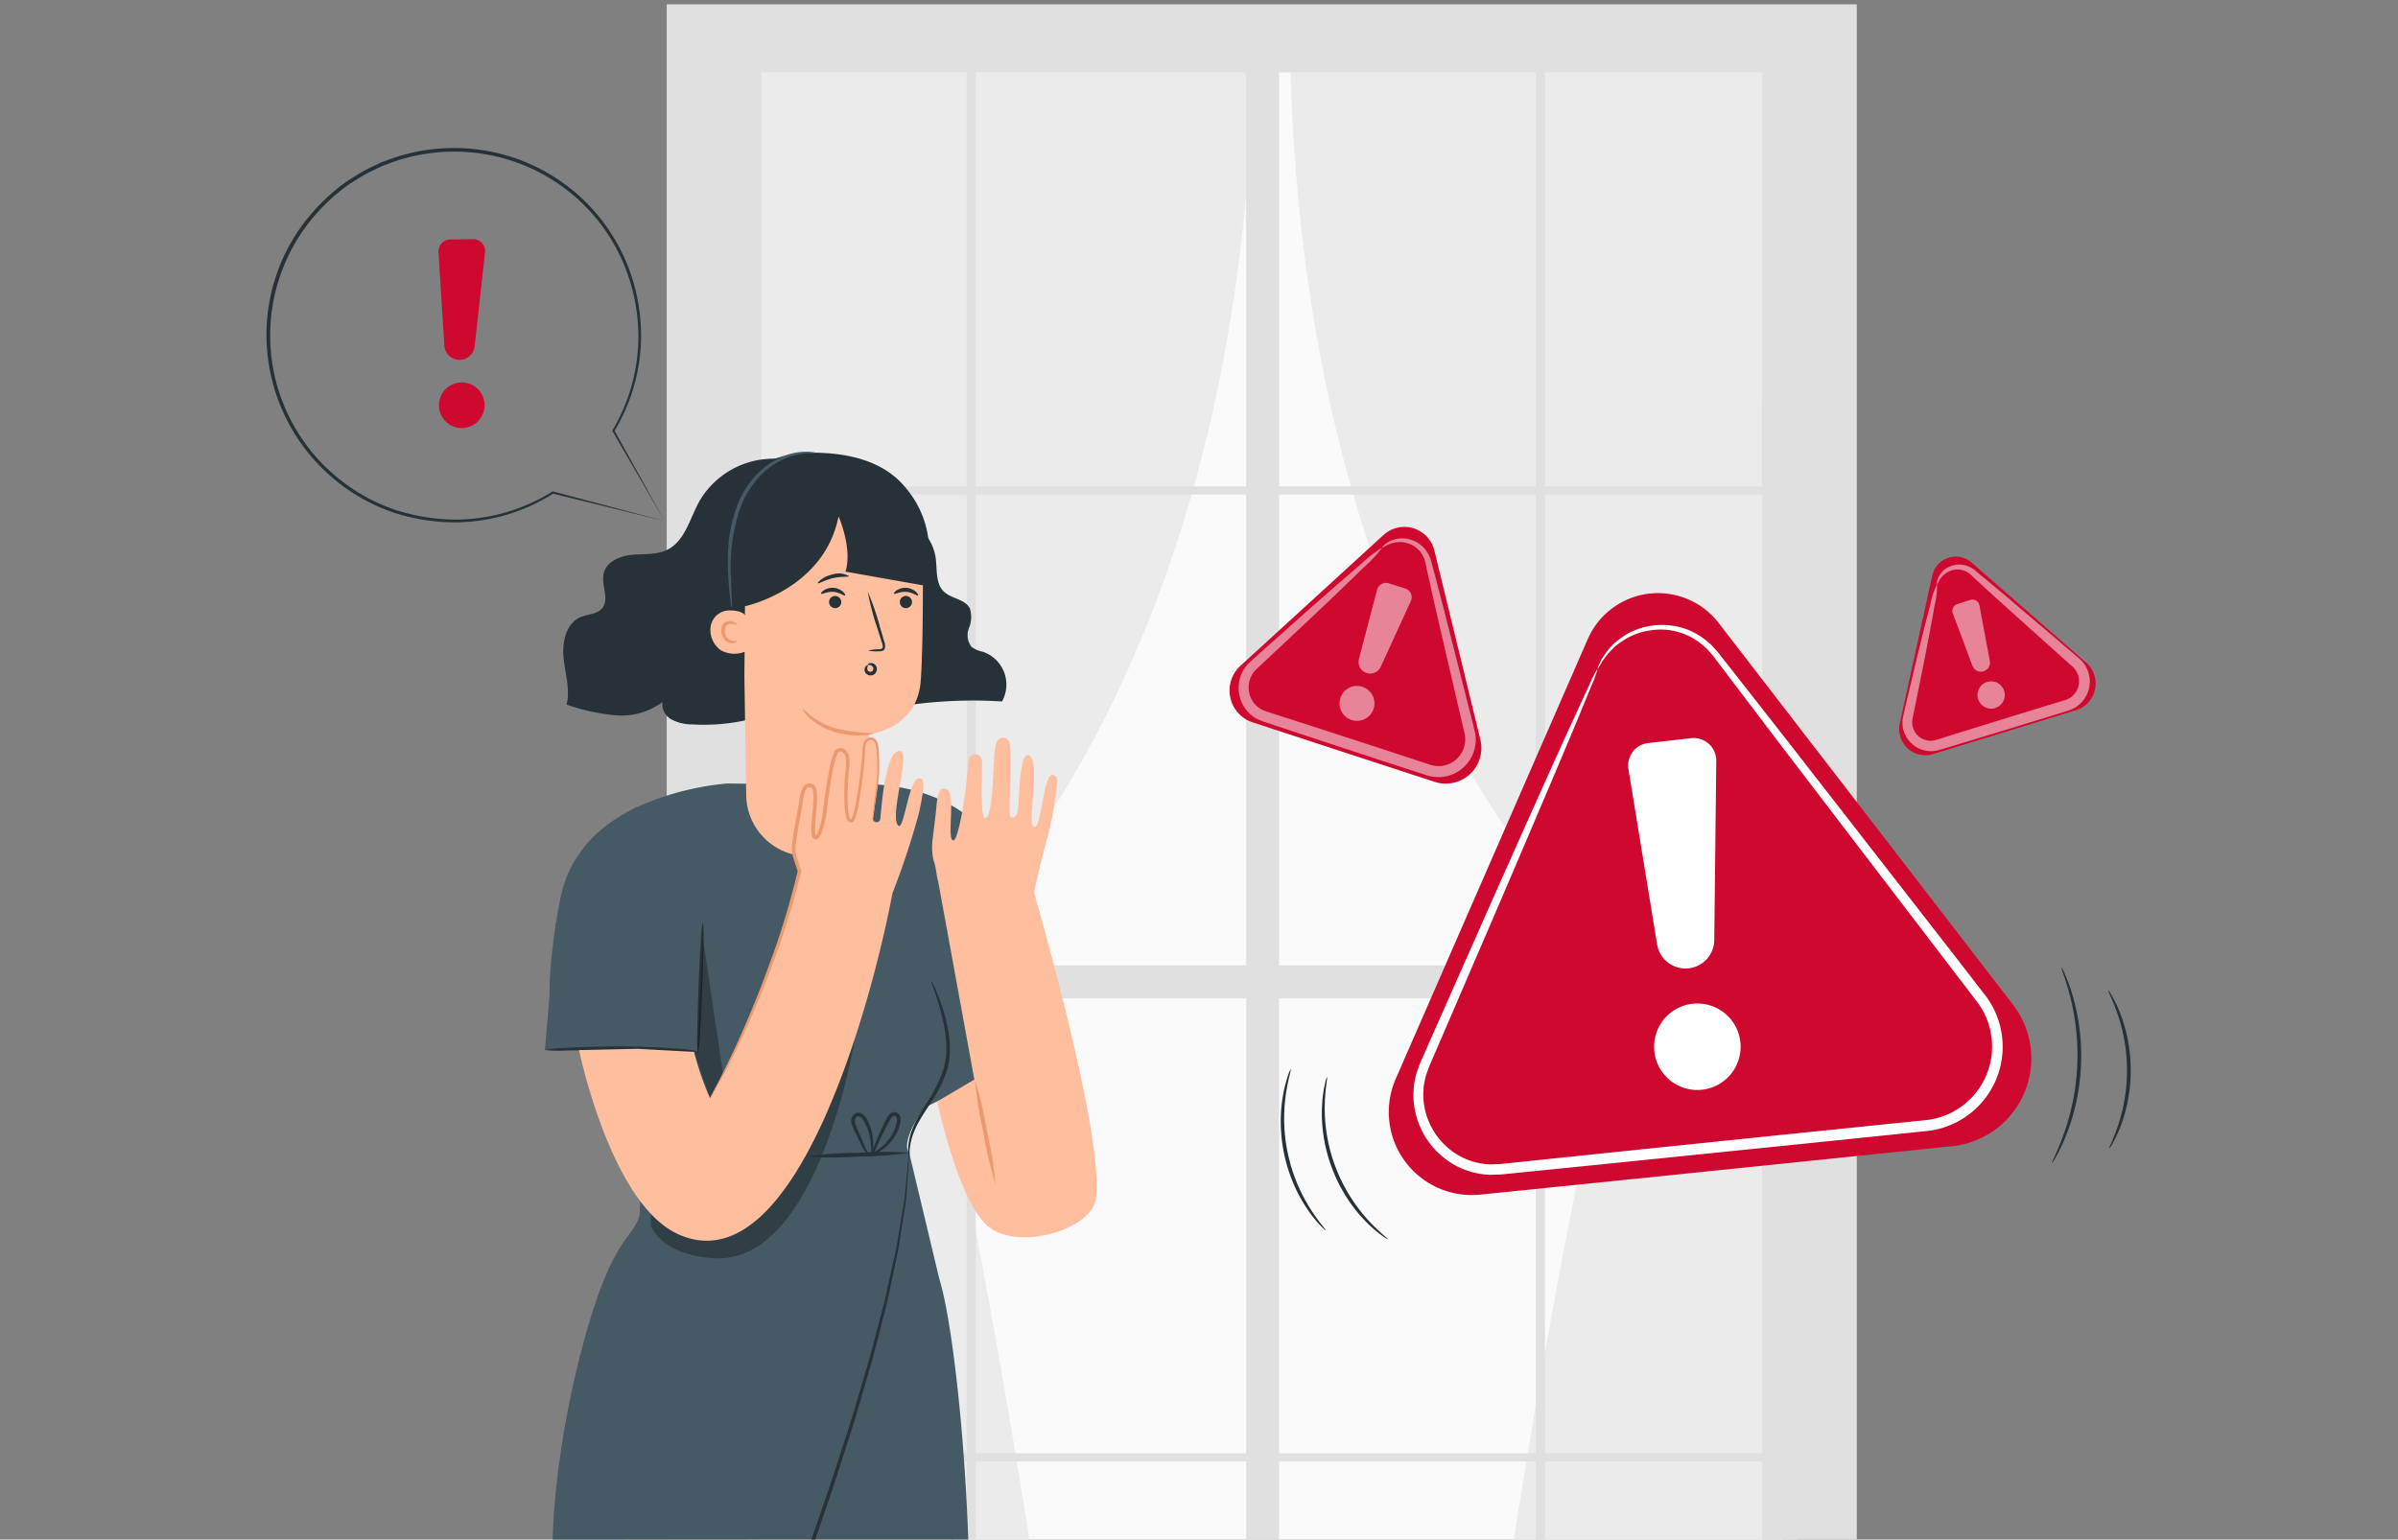 <svg xmlns="http://www.w3.org/2000/svg" xmlns:xlink="http://www.w3.org/1999/xlink" width="327" height="210" viewBox="0 0 327 210">
  <rect x="0" y="0" width="327" height="210" fill="#808080" stroke="none"/>
  <defs>
    <clipPath id="clip-path">
      <rect id="Rectangle_254" data-name="Rectangle 254" width="327" height="210" transform="translate(26.146 149.615)" fill="none" stroke="#707070" stroke-width="1"/>
    </clipPath>
    <clipPath id="clip-path-2">
      <path id="Path_1355" data-name="Path 1355" d="M344.693,102.6" transform="translate(-344.693 -102.599)" fill="#e0e0e0"/>
    </clipPath>
  </defs>
  <g id="Mask_Group_7" data-name="Mask Group 7" transform="translate(-26.146 -149.615)" clip-path="url(#clip-path)">
    <g id="Group_1637" data-name="Group 1637" transform="translate(117.061 150.205)">
      <g id="Group_1634" data-name="Group 1634" transform="translate(10.829 5.406)">
        <g id="Group_1552" data-name="Group 1552" transform="translate(2.08 3.262)">
          <g id="Group_1551" data-name="Group 1551">
            <g id="Group_1550" data-name="Group 1550">
              <rect id="Rectangle_255" data-name="Rectangle 255" width="139.253" height="243.635" fill="#fafafa"/>
            </g>
          </g>
        </g>
        <g id="Group_1554" data-name="Group 1554" transform="translate(0 0.485)">
          <g id="Group_1553" data-name="Group 1553">
            <path id="Path_1315" data-name="Path 1315" d="M388.49,349.131s-15.252-109.612-23.248-121.656c0,0,45.622-34.256,47.02-127.092h-69.23V349.131Z" transform="translate(-343.032 -100.382)" fill="#ebebeb"/>
          </g>
        </g>
        <g id="Group_1556" data-name="Group 1556" transform="translate(74.164)">
          <g id="Group_1555" data-name="Group 1555">
            <path id="Path_1316" data-name="Path 1316" d="M426,348.744s15.252-109.611,23.248-121.658c0,0-45.622-34.254-47.019-127.091h69.229V348.744Z" transform="translate(-402.232 -99.995)" fill="#ebebeb"/>
          </g>
        </g>
        <g id="Group_1633" data-name="Group 1633" transform="translate(2.081 3.262)">
          <g id="Group_1632" data-name="Group 1632">
            <path id="Path_1317" data-name="Path 1317" d="M344.693,102.6" transform="translate(-344.693 -102.599)" fill="#e0e0e0"/>
            <g id="Group_1631" data-name="Group 1631" clip-path="url(#clip-path-2)">
              <g id="Group_1558" data-name="Group 1558">
                <g id="Group_1557" data-name="Group 1557">
                  <path id="Path_1318" data-name="Path 1318" d="M344.693,102.6Z" transform="translate(-344.693 -102.599)" fill="#e0e0e0"/>
                </g>
              </g>
              <g id="Group_1560" data-name="Group 1560">
                <g id="Group_1559" data-name="Group 1559">
                  <path id="Path_1319" data-name="Path 1319" d="M344.693,102.6Z" transform="translate(-344.693 -102.599)" fill="#e0e0e0"/>
                </g>
              </g>
              <g id="Group_1562" data-name="Group 1562">
                <g id="Group_1561" data-name="Group 1561">
                  <path id="Path_1320" data-name="Path 1320" d="M344.693,102.6Z" transform="translate(-344.693 -102.599)" fill="#e0e0e0"/>
                </g>
              </g>
              <g id="Group_1564" data-name="Group 1564">
                <g id="Group_1563" data-name="Group 1563">
                  <path id="Path_1321" data-name="Path 1321" d="M344.693,102.6Z" transform="translate(-344.693 -102.599)" fill="#e0e0e0"/>
                </g>
              </g>
              <g id="Group_1566" data-name="Group 1566">
                <g id="Group_1565" data-name="Group 1565">
                  <path id="Path_1322" data-name="Path 1322" d="M344.693,102.6Z" transform="translate(-344.693 -102.599)" fill="#e0e0e0"/>
                </g>
              </g>
              <g id="Group_1568" data-name="Group 1568">
                <g id="Group_1567" data-name="Group 1567">
                  <path id="Path_1323" data-name="Path 1323" d="M344.693,102.6Z" transform="translate(-344.693 -102.599)" fill="#e0e0e0"/>
                </g>
              </g>
              <g id="Group_1570" data-name="Group 1570">
                <g id="Group_1569" data-name="Group 1569">
                  <path id="Path_1324" data-name="Path 1324" d="M344.693,102.6Z" transform="translate(-344.693 -102.599)" fill="#e0e0e0"/>
                </g>
              </g>
              <g id="Group_1572" data-name="Group 1572">
                <g id="Group_1571" data-name="Group 1571">
                  <path id="Path_1325" data-name="Path 1325" d="M344.693,102.6Z" transform="translate(-344.693 -102.599)" fill="#e0e0e0"/>
                </g>
              </g>
              <g id="Group_1574" data-name="Group 1574">
                <g id="Group_1573" data-name="Group 1573">
                  <path id="Path_1326" data-name="Path 1326" d="M344.693,102.6Z" transform="translate(-344.693 -102.599)" fill="#e0e0e0"/>
                </g>
              </g>
              <g id="Group_1576" data-name="Group 1576">
                <g id="Group_1575" data-name="Group 1575">
                  <path id="Path_1327" data-name="Path 1327" d="M344.693,102.6Z" transform="translate(-344.693 -102.599)" fill="#e0e0e0"/>
                </g>
              </g>
              <g id="Group_1578" data-name="Group 1578">
                <g id="Group_1577" data-name="Group 1577">
                  <path id="Path_1328" data-name="Path 1328" d="M344.693,102.6Z" transform="translate(-344.693 -102.599)" fill="#e0e0e0"/>
                </g>
              </g>
              <g id="Group_1580" data-name="Group 1580">
                <g id="Group_1579" data-name="Group 1579">
                  <path id="Path_1329" data-name="Path 1329" d="M344.693,102.6Z" transform="translate(-344.693 -102.599)" fill="#e0e0e0"/>
                </g>
              </g>
              <g id="Group_1582" data-name="Group 1582">
                <g id="Group_1581" data-name="Group 1581">
                  <path id="Path_1330" data-name="Path 1330" d="M344.693,102.6Z" transform="translate(-344.693 -102.599)" fill="#e0e0e0"/>
                </g>
              </g>
              <g id="Group_1584" data-name="Group 1584">
                <g id="Group_1583" data-name="Group 1583">
                  <path id="Path_1331" data-name="Path 1331" d="M344.693,102.6Z" transform="translate(-344.693 -102.599)" fill="#e0e0e0"/>
                </g>
              </g>
              <g id="Group_1586" data-name="Group 1586">
                <g id="Group_1585" data-name="Group 1585">
                  <path id="Path_1332" data-name="Path 1332" d="M344.693,102.6Z" transform="translate(-344.693 -102.599)" fill="#e0e0e0"/>
                </g>
              </g>
              <g id="Group_1588" data-name="Group 1588">
                <g id="Group_1587" data-name="Group 1587">
                  <path id="Path_1333" data-name="Path 1333" d="M344.693,102.6Z" transform="translate(-344.693 -102.599)" fill="#e0e0e0"/>
                </g>
              </g>
              <g id="Group_1590" data-name="Group 1590">
                <g id="Group_1589" data-name="Group 1589">
                  <path id="Path_1334" data-name="Path 1334" d="M344.693,102.6Z" transform="translate(-344.693 -102.599)" fill="#e0e0e0"/>
                </g>
              </g>
              <g id="Group_1592" data-name="Group 1592">
                <g id="Group_1591" data-name="Group 1591">
                  <path id="Path_1335" data-name="Path 1335" d="M344.693,102.6Z" transform="translate(-344.693 -102.599)" fill="#e0e0e0"/>
                </g>
              </g>
              <g id="Group_1594" data-name="Group 1594">
                <g id="Group_1593" data-name="Group 1593">
                  <path id="Path_1336" data-name="Path 1336" d="M344.693,102.6Z" transform="translate(-344.693 -102.599)" fill="#e0e0e0"/>
                </g>
              </g>
              <g id="Group_1596" data-name="Group 1596">
                <g id="Group_1595" data-name="Group 1595">
                  <path id="Path_1337" data-name="Path 1337" d="M344.693,102.6Z" transform="translate(-344.693 -102.599)" fill="#e0e0e0"/>
                </g>
              </g>
              <g id="Group_1598" data-name="Group 1598">
                <g id="Group_1597" data-name="Group 1597">
                  <path id="Path_1338" data-name="Path 1338" d="M344.693,102.6Z" transform="translate(-344.693 -102.599)" fill="#e0e0e0"/>
                </g>
              </g>
              <g id="Group_1600" data-name="Group 1600">
                <g id="Group_1599" data-name="Group 1599">
                  <path id="Path_1339" data-name="Path 1339" d="M344.693,102.6Z" transform="translate(-344.693 -102.599)" fill="#e0e0e0"/>
                </g>
              </g>
              <g id="Group_1602" data-name="Group 1602">
                <g id="Group_1601" data-name="Group 1601">
                  <path id="Path_1340" data-name="Path 1340" d="M344.693,102.6Z" transform="translate(-344.693 -102.599)" fill="#e0e0e0"/>
                </g>
              </g>
              <g id="Group_1604" data-name="Group 1604">
                <g id="Group_1603" data-name="Group 1603">
                  <path id="Path_1341" data-name="Path 1341" d="M344.693,102.6Z" transform="translate(-344.693 -102.599)" fill="#e0e0e0"/>
                </g>
              </g>
              <g id="Group_1606" data-name="Group 1606">
                <g id="Group_1605" data-name="Group 1605">
                  <path id="Path_1342" data-name="Path 1342" d="M344.693,102.6Z" transform="translate(-344.693 -102.599)" fill="#e0e0e0"/>
                </g>
              </g>
              <g id="Group_1608" data-name="Group 1608">
                <g id="Group_1607" data-name="Group 1607">
                  <path id="Path_1343" data-name="Path 1343" d="M344.693,102.6Z" transform="translate(-344.693 -102.599)" fill="#e0e0e0"/>
                </g>
              </g>
              <g id="Group_1610" data-name="Group 1610">
                <g id="Group_1609" data-name="Group 1609">
                  <path id="Path_1344" data-name="Path 1344" d="M344.693,102.6Z" transform="translate(-344.693 -102.599)" fill="#e0e0e0"/>
                </g>
              </g>
              <g id="Group_1612" data-name="Group 1612">
                <g id="Group_1611" data-name="Group 1611">
                  <path id="Path_1345" data-name="Path 1345" d="M344.693,102.6Z" transform="translate(-344.693 -102.599)" fill="#e0e0e0"/>
                </g>
              </g>
              <g id="Group_1614" data-name="Group 1614">
                <g id="Group_1613" data-name="Group 1613">
                  <path id="Path_1346" data-name="Path 1346" d="M344.693,102.6Z" transform="translate(-344.693 -102.599)" fill="#e0e0e0"/>
                </g>
              </g>
              <g id="Group_1616" data-name="Group 1616">
                <g id="Group_1615" data-name="Group 1615">
                  <path id="Path_1347" data-name="Path 1347" d="M344.693,102.6Z" transform="translate(-344.693 -102.599)" fill="#e0e0e0"/>
                </g>
              </g>
              <g id="Group_1618" data-name="Group 1618">
                <g id="Group_1617" data-name="Group 1617">
                  <path id="Path_1348" data-name="Path 1348" d="M344.693,102.6Z" transform="translate(-344.693 -102.599)" fill="#e0e0e0"/>
                </g>
              </g>
              <g id="Group_1620" data-name="Group 1620">
                <g id="Group_1619" data-name="Group 1619">
                  <path id="Path_1349" data-name="Path 1349" d="M344.693,102.6Z" transform="translate(-344.693 -102.599)" fill="#e0e0e0"/>
                </g>
              </g>
              <g id="Group_1622" data-name="Group 1622">
                <g id="Group_1621" data-name="Group 1621">
                  <path id="Path_1350" data-name="Path 1350" d="M344.693,102.6Z" transform="translate(-344.693 -102.599)" fill="#e0e0e0"/>
                </g>
              </g>
              <g id="Group_1624" data-name="Group 1624">
                <g id="Group_1623" data-name="Group 1623">
                  <path id="Path_1351" data-name="Path 1351" d="M344.693,102.6Z" transform="translate(-344.693 -102.599)" fill="#e0e0e0"/>
                </g>
              </g>
              <g id="Group_1626" data-name="Group 1626">
                <g id="Group_1625" data-name="Group 1625">
                  <path id="Path_1352" data-name="Path 1352" d="M344.693,102.6Z" transform="translate(-344.693 -102.599)" fill="#e0e0e0"/>
                </g>
              </g>
              <g id="Group_1628" data-name="Group 1628">
                <g id="Group_1627" data-name="Group 1627">
                  <path id="Path_1353" data-name="Path 1353" d="M344.693,102.6Z" transform="translate(-344.693 -102.599)" fill="#e0e0e0"/>
                </g>
              </g>
              <g id="Group_1630" data-name="Group 1630">
                <g id="Group_1629" data-name="Group 1629">
                  <path id="Path_1354" data-name="Path 1354" d="M344.693,102.6Z" transform="translate(-344.693 -102.599)" fill="#e0e0e0"/>
                </g>
              </g>
            </g>
          </g>
        </g>
      </g>
      <g id="Group_1636" data-name="Group 1636">
        <g id="Group_1635" data-name="Group 1635">
          <path id="Path_1356" data-name="Path 1356" d="M490.216,95.68H334.388V356.651H496.671V95.68ZM375.287,231.266v62.06H347.3v-62.06ZM347.3,226.779v-64.23h27.989v64.23Zm70.592,0v-64.23H452.9v64.23Zm35.011,4.487v62.06H417.89v-62.06Zm-76.369-4.487v-64.23H413.4v64.23Zm36.872,4.487v62.06H376.532v-62.06Zm-36.872-69.828V104.96H413.4v56.477Zm36.872,133v54.181H376.532V294.436Zm4.486,0H452.9v54.181H417.89Zm0-133V104.96H452.9v56.477Zm36.256,69.828h29.615v62.06H454.146Zm0-4.487v-64.23h29.615v64.23Zm29.615-65.341H454.146V104.96h29.615ZM375.287,104.96v56.477H347.3V104.96ZM347.3,294.436h27.989v54.181H347.3Zm106.849,54.181V294.436h29.615v54.181Z" transform="translate(-334.388 -95.68)" fill="#e0e0e0"/>
        </g>
      </g>
    </g>
    <g id="Floor" transform="translate(54.422 511.254)">
      <g id="Group_1389" data-name="Group 1389">
        <path id="Path_1219" data-name="Path 1219" d="M397.071,463.275c0,.14-77.189.253-172.386.253-95.229,0-172.4-.113-172.4-.253s77.173-.253,172.4-.253C319.882,463.022,397.071,463.135,397.071,463.275Z" transform="translate(-52.284 -463.022)" fill="#263238"/>
      </g>
    </g>
    <g id="Character" transform="translate(92.181 211.235)">
      <g id="Group_1507" data-name="Group 1507" transform="translate(0 0)">
        <g id="Group_1394" data-name="Group 1394" transform="translate(2.629 134.023)">
          <g id="Group_1392" data-name="Group 1392">
            <g id="Group_1390" data-name="Group 1390">
              <path id="Path_1220" data-name="Path 1220" d="M106.62,446.064s24.56-78.006,25.081-80.539c.471-2.289-8.913-58.425-10.1-72.953l33.185,1.238,0,.242,14.106.783L156.266,454.37H140.995l1.514-52.93c-9.416,25.282-22.911,51.045-22.911,51.045Z" transform="translate(-106.62 -292.572)" fill="#ffbe9d"/>
            </g>
            <g id="Group_1391" data-name="Group 1391" transform="translate(35.265 94.149)">
              <path id="Path_1221" data-name="Path 1221" d="M142.832,422.937c-.014-.484.185-17.734.185-17.734.191,1.032,5.855-14.977,5.718-15.95C148.664,388.748,142.832,422.937,142.832,422.937Z" transform="translate(-142.831 -389.247)" fill="#eb996e"/>
            </g>
          </g>
          <g id="Group_1393" data-name="Group 1393" transform="translate(35.445 86.575)">
            <path id="Path_1222" data-name="Path 1222" d="M149.386,381.47a3.665,3.665,0,0,1,.1.967,25.5,25.5,0,0,1-.02,2.645c-.021.559-.08,1.169-.152,1.824s-.173,1.353-.324,2.077a35.725,35.725,0,0,1-1.248,4.648c-1.109,3.226-2.332,6.049-3.2,8.1l-1.063,2.411a3.6,3.6,0,0,1-.453.859,3.617,3.617,0,0,1,.27-.932c.2-.589.516-1.434.914-2.474.784-2.082,1.955-4.927,3.053-8.125a40.451,40.451,0,0,0,1.271-4.578c.162-.712.265-1.4.365-2.04s.168-1.244.211-1.8c.105-1.1.153-2,.18-2.619A3.59,3.59,0,0,1,149.386,381.47Z" transform="translate(-143.016 -381.47)" fill="#eb996e"/>
          </g>
        </g>
        <g id="Group_1407" data-name="Group 1407" transform="translate(8.267 45.257)">
          <g id="Group_1403" data-name="Group 1403">
            <g id="Group_1398" data-name="Group 1398" transform="translate(0.632)">
              <g id="Group_1397" data-name="Group 1397">
                <g id="Group_1396" data-name="Group 1396">
                  <g id="Group_1395" data-name="Group 1395">
                    <path id="Path_1223" data-name="Path 1223" d="M170.273,321.866c.588-22.241-1.91-45.28-3.887-52.268-.189-.665-.351-1.339-.511-2.012l-3.774-15.8s-1.571-1.283,2.626-6.87c1.945-2.59,1.583-12.485,1.583-12.485l-1.877,13.076,19.713-9.493s-8.277-23.58-10.952-27.026c-6.945-8.944-19.49-7.379-19.49-7.379l-16.423-.189a38.248,38.248,0,0,0-12.256,3.2l-.408.107v.085c-4.708,2.3-8.905,6.163-10.115,12.465-1.971,10.279-1.351,14.964-1.351,14.964l13.379-.238-1.187,28.321c-1.012,3.485-3.837,2.65-8.017,18.748a129.205,129.205,0,0,0-3.365,18.5,92.907,92.907,0,0,0,.3,22.149l7.511,57.04h45.457Z" transform="translate(-113.059 -201.424)" fill="#455a64"/>
                  </g>
                </g>
              </g>
            </g>
            <path id="Path_1224" data-name="Path 1224" d="M132.97,227.9l2.438,10.386h-23l1.513-17.412Z" transform="translate(-112.41 -201.932)" fill="#455a64"/>
            <g id="Group_1399" data-name="Group 1399" transform="translate(0 35.86)">
              <path id="Path_1225" data-name="Path 1225" d="M112.41,238.74a17.137,17.137,0,0,1,3.044-.3c1.884-.11,4.492-.2,7.375-.191s5.492.139,7.374.288a16.49,16.49,0,0,1,3.037.375,20.413,20.413,0,0,1-3.056-.017c-1.883-.057-4.484-.126-7.358-.139s-5.475.023-7.36.042A19.629,19.629,0,0,1,112.41,238.74Z" transform="translate(-112.41 -238.246)" fill="#263238"/>
            </g>
            <g id="Group_1400" data-name="Group 1400" transform="translate(49.54 26.933)">
              <path id="Path_1226" data-name="Path 1226" d="M163.413,253.26a3.494,3.494,0,0,1-.134-1.013,7.289,7.289,0,0,1,.088-1.2,7.515,7.515,0,0,1,.4-1.548,11.682,11.682,0,0,1,.807-1.755c.33-.609.723-1.232,1.132-1.884a20.164,20.164,0,0,0,2.272-4.379,10.123,10.123,0,0,0,.482-2.476,12.85,12.85,0,0,0-.07-2.368,24.169,24.169,0,0,0-.829-3.963c-.656-2.222-1.2-3.56-1.124-3.593a3.736,3.736,0,0,1,.467.9c.265.6.629,1.471,1,2.583a21.574,21.574,0,0,1,.95,4.013,12.814,12.814,0,0,1,.1,2.454,10.394,10.394,0,0,1-.5,2.6,19.358,19.358,0,0,1-2.361,4.473c-.42.645-.821,1.253-1.159,1.84a12.161,12.161,0,0,0-.839,1.676,7.941,7.941,0,0,0-.454,1.47,9.068,9.068,0,0,0-.168,1.155A4.53,4.53,0,0,1,163.413,253.26Z" transform="translate(-163.279 -229.08)" fill="#263238"/>
            </g>
            <g id="Group_1401" data-name="Group 1401" transform="translate(9.346 50.366)">
              <path id="Path_1227" data-name="Path 1227" d="M122.008,378.116a1.676,1.676,0,0,1,.09-.329c.079-.238.182-.551.313-.948l1.249-3.63c.535-1.58,1.256-3.486,2.068-5.711s1.769-4.745,2.828-7.53l7.539-19.529c1.412-3.678,2.894-7.538,4.431-11.538s3.081-8.161,4.663-12.422c1.551-4.272,3.083-8.439,4.47-12.494l2.05-5.967q.952-2.942,1.862-5.755c1.253-3.734,2.227-7.348,3.25-10.7.473-1.685.881-3.325,1.3-4.895.4-1.576.852-3.071,1.141-4.53q.479-2.18.913-4.147.218-.982.422-1.908.155-.933.3-1.808c.192-1.164.371-2.25.537-3.251a26.69,26.69,0,0,0,.382-2.741c.154-1.633.275-2.913.359-3.817.044-.415.079-.742.106-.992a1.672,1.672,0,0,1,.054-.338,1.688,1.688,0,0,1,0,.34c-.014.25-.032.579-.055,1-.063.908-.152,2.192-.265,3.832a25.775,25.775,0,0,1-.34,2.754c-.152,1.005-.317,2.1-.5,3.265-.091.585-.185,1.192-.282,1.816l-.4,1.916q-.416,1.974-.879,4.163c-.279,1.467-.725,2.965-1.111,4.546-.411,1.576-.811,3.222-1.276,4.912-1.006,3.358-1.967,6.983-3.209,10.724l-1.848,5.766q-1,2.929-2.04,5.977c-1.382,4.061-2.911,8.231-4.463,12.506-1.583,4.263-3.13,8.424-4.675,12.424l-4.46,11.531c-2.873,7.328-5.461,13.931-7.639,19.488-1.072,2.776-2.043,5.288-2.9,7.5-.838,2.214-1.586,4.111-2.148,5.679-.573,1.539-1.022,2.744-1.338,3.6l-.359.931A1.751,1.751,0,0,1,122.008,378.116Z" transform="translate(-122.007 -253.141)" fill="#263238"/>
            </g>
            <g id="Group_1402" data-name="Group 1402" transform="translate(20.77 18.856)">
              <path id="Path_1228" data-name="Path 1228" d="M134.519,220.786a13.819,13.819,0,0,1,.077,2.641c-.018,1.63-.077,3.88-.173,6.363s-.212,4.733-.321,6.358a13.637,13.637,0,0,1-.281,2.627,13.71,13.71,0,0,1-.077-2.641c.018-1.629.077-3.88.173-6.364s.212-4.731.321-6.357A13.638,13.638,0,0,1,134.519,220.786Z" transform="translate(-133.738 -220.786)" fill="#263238"/>
            </g>
            <path id="Path_1229" data-name="Path 1229" d="M155.089,237.08S150.164,268.105,135.8,267.1c0,0-6.469-.077-8.55-4.378v-1.693Z" transform="translate(-112.798 -202.356)" opacity="0.3"/>
          </g>
          <g id="Group_1404" data-name="Group 1404" transform="translate(35.722 50.263)">
            <path id="Path_1230" data-name="Path 1230" d="M163.043,253.138a48.393,48.393,0,0,1-6.968.515,48.371,48.371,0,0,1-6.984.008,48.226,48.226,0,0,1,6.969-.515A48.185,48.185,0,0,1,163.043,253.138Z" transform="translate(-149.091 -253.035)" fill="#263238"/>
          </g>
          <g id="Group_1405" data-name="Group 1405" transform="translate(41.78 44.889)">
            <path id="Path_1231" data-name="Path 1231" d="M157.94,253.206c0,.026-.212.068-.5-.144a3.088,3.088,0,0,1-.771-1.149l-.865-1.794a5.975,5.975,0,0,1-.457-1.139,1.219,1.219,0,0,1,.548-1.374.9.9,0,0,1,.848.038,1.687,1.687,0,0,1,.526.5,5.91,5.91,0,0,1,.563,1.095,6.7,6.7,0,0,1,.451,1.993,3.487,3.487,0,0,1-.228,1.847c-.084-.012.026-.712-.129-1.809a7.384,7.384,0,0,0-.527-1.851,6.042,6.042,0,0,0-.533-.983c-.213-.3-.519-.5-.746-.375a.737.737,0,0,0-.286.822,6.191,6.191,0,0,0,.4,1.047l.765,1.838a3.735,3.735,0,0,0,.576,1.149C157.769,253.132,157.95,253.164,157.94,253.206Z" transform="translate(-155.311 -247.517)" fill="#263238"/>
          </g>
          <g id="Group_1406" data-name="Group 1406" transform="translate(44.43 44.813)">
            <path id="Path_1232" data-name="Path 1232" d="M158.043,253.728a7.4,7.4,0,0,1,.622-2.034c.238-.613.543-1.333.915-2.118.186-.392.39-.8.609-1.22a2.321,2.321,0,0,1,.458-.653.835.835,0,0,1,.964-.176,1,1,0,0,1,.5.808,2.309,2.309,0,0,1-.1.791,5.808,5.808,0,0,1-.506,1.316,6.012,6.012,0,0,1-1.5,1.821,3.609,3.609,0,0,1-1.926.938,16.988,16.988,0,0,0,1.692-1.209,6.266,6.266,0,0,0,1.323-1.764,5.736,5.736,0,0,0,.438-1.219c.127-.436.125-.889-.154-1.033-.221-.152-.555.214-.747.613L160,249.782c-.391.765-.728,1.464-1.005,2.053A10.978,10.978,0,0,1,158.043,253.728Z" transform="translate(-158.032 -247.439)" fill="#263238"/>
          </g>
        </g>
        <path id="Path_1233" data-name="Path 1233" d="M134.507,223.079l2.751,18.579-1.781,3.26L133.3,238.6l.487-.087Z" transform="translate(-104.689 -156.733)" opacity="0.3"/>
        <g id="Group_1441" data-name="Group 1441" transform="translate(36.664 294.492)">
          <g id="Group_1440" data-name="Group 1440">
            <g id="Group_1410" data-name="Group 1410" transform="translate(0.218)">
              <g id="Group_1408" data-name="Group 1408">
                <path id="Path_1234" data-name="Path 1234" d="M157.472,459.463l.006-1.435-15.642-.682-.043,5.916.965.064c4.294.251,21.85.976,24.723.115C170.686,462.48,157.472,459.463,157.472,459.463Z" transform="translate(-141.793 -457.347)" fill="#e8505b"/>
              </g>
              <g id="Group_1409" data-name="Group 1409" transform="translate(0.017 1.329)" opacity="0.5">
                <path id="Path_1235" data-name="Path 1235" d="M147.437,463.194a5.4,5.4,0,0,0-1.976-3.325,5.25,5.25,0,0,0-3.634-1.142l-.017,4.35Z" transform="translate(-141.81 -458.712)" fill="#fff"/>
              </g>
            </g>
            <g id="Group_1411" data-name="Group 1411" transform="translate(0.218 3.82)">
              <path id="Path_1236" data-name="Path 1236" d="M163.928,461.27s4.63,1.351,4.049,2.112-18.349.7-26.184-.017l.026-.348,20.725.251S163.021,461.305,163.928,461.27Z" transform="translate(-141.793 -461.27)" fill="#fff" opacity="0.5"/>
            </g>
            <g id="Group_1413" data-name="Group 1413" transform="translate(0 5.55)">
              <g id="Group_1412" data-name="Group 1412">
                <path id="Path_1237" data-name="Path 1237" d="M141.569,463.054a1.405,1.405,0,0,0,.268.03l.768.049,2.827.132c2.389.094,5.691.181,9.339.2s6.951-.042,9.341-.116l2.829-.107.768-.043a1.511,1.511,0,0,0,.267-.027,1.428,1.428,0,0,0-.269-.011l-.769.007-2.83.048c-2.389.039-5.69.076-9.337.06s-6.946-.082-9.335-.142l-2.829-.072-.77-.014A1.431,1.431,0,0,0,141.569,463.054Z" transform="translate(-141.569 -463.046)" fill="#263238"/>
              </g>
            </g>
            <g id="Group_1415" data-name="Group 1415" transform="translate(20.938 3.63)">
              <g id="Group_1414" data-name="Group 1414">
                <path id="Path_1238" data-name="Path 1238" d="M163.1,463.507a4.113,4.113,0,0,1,1.5-2.428,2.514,2.514,0,0,0-1.5,2.428Z" transform="translate(-163.069 -461.074)" fill="#263238"/>
              </g>
            </g>
            <g id="Group_1417" data-name="Group 1417" transform="translate(16.374 2.421)">
              <g id="Group_1416" data-name="Group 1416">
                <path id="Path_1239" data-name="Path 1239" d="M158.39,461.127c.044.028.264-.239.493-.6s.378-.669.334-.7-.265.239-.493.6S158.346,461.1,158.39,461.127Z" transform="translate(-158.382 -459.833)" fill="#263238"/>
              </g>
            </g>
            <g id="Group_1419" data-name="Group 1419" transform="translate(15.119 2.17)">
              <g id="Group_1418" data-name="Group 1418">
                <path id="Path_1240" data-name="Path 1240" d="M157.1,460.449c.035.039.281-.124.55-.363s.459-.466.425-.505-.281.125-.55.364S157.064,460.411,157.1,460.449Z" transform="translate(-157.094 -459.575)" fill="#263238"/>
              </g>
            </g>
            <g id="Group_1421" data-name="Group 1421" transform="translate(14.332 1.49)">
              <g id="Group_1420" data-name="Group 1420">
                <path id="Path_1241" data-name="Path 1241" d="M156.286,458.96a1.811,1.811,0,0,0,.811.106.412.412,0,1,0-.811-.106Z" transform="translate(-156.286 -458.877)" fill="#263238"/>
              </g>
            </g>
            <g id="Group_1423" data-name="Group 1423" transform="translate(14.062 0.52)">
              <g id="Group_1422" data-name="Group 1422">
                <path id="Path_1242" data-name="Path 1242" d="M156.009,457.9a2.289,2.289,0,0,0,1.841.146,5.031,5.031,0,0,0-.92-.067A5.12,5.12,0,0,0,156.009,457.9Z" transform="translate(-156.008 -457.881)" fill="#263238"/>
              </g>
            </g>
            <g id="Group_1425" data-name="Group 1425" transform="translate(16.914 0.968)">
              <g id="Group_1424" data-name="Group 1424">
                <path id="Path_1243" data-name="Path 1243" d="M158.937,459.733a2.852,2.852,0,0,0,1,0A5.754,5.754,0,0,0,161,459.5a2.917,2.917,0,0,0,.611-.248.543.543,0,0,0,.248-.31.394.394,0,0,0-.15-.4,1.834,1.834,0,0,0-2.27.528,1.772,1.772,0,0,0-.328.666.56.56,0,0,0-.027.27,2.829,2.829,0,0,1,.459-.851,1.813,1.813,0,0,1,.856-.552,1.553,1.553,0,0,1,1.192.086c.158.118.1.3-.082.409a2.97,2.97,0,0,1-.563.239,6.859,6.859,0,0,1-1.03.264C159.318,459.7,158.937,459.7,158.937,459.733Z" transform="translate(-158.937 -458.341)" fill="#263238"/>
              </g>
            </g>
            <g id="Group_1427" data-name="Group 1427" transform="translate(15.873 0.472)">
              <g id="Group_1426" data-name="Group 1426">
                <path id="Path_1244" data-name="Path 1244" d="M159.168,459.77a.988.988,0,0,0,.118-.693,1.643,1.643,0,0,0-.271-.732,1,1,0,0,0-.831-.512.4.4,0,0,0-.31.461,1.084,1.084,0,0,0,.168.447,3.012,3.012,0,0,0,.469.607,1.439,1.439,0,0,0,.572.407c.018-.024-.2-.18-.473-.5a3.487,3.487,0,0,1-.417-.6c-.136-.211-.229-.591.021-.636.251-.023.505.227.657.426a1.629,1.629,0,0,1,.281.652A3.669,3.669,0,0,1,159.168,459.77Z" transform="translate(-157.868 -457.831)" fill="#263238"/>
              </g>
            </g>
            <g id="Group_1429" data-name="Group 1429" transform="translate(0.333 1.199)">
              <g id="Group_1428" data-name="Group 1428">
                <path id="Path_1245" data-name="Path 1245" d="M141.911,458.68c0,.035.446-.041,1.149.045a4.875,4.875,0,0,1,4.064,3.264c.236.668.257,1.116.292,1.112a.886.886,0,0,0,0-.314,4.04,4.04,0,0,0-.167-.84,4.732,4.732,0,0,0-4.177-3.355,4.058,4.058,0,0,0-.856.019A.876.876,0,0,0,141.911,458.68Z" transform="translate(-141.911 -458.578)" fill="#263238"/>
              </g>
            </g>
            <g id="Group_1431" data-name="Group 1431" transform="translate(7.824 4.299)">
              <g id="Group_1430" data-name="Group 1430">
                <path id="Path_1246" data-name="Path 1246" d="M149.6,461.78a12.778,12.778,0,0,0,4.549.024c-.006-.055-1.022.012-2.275,0S149.609,461.726,149.6,461.78Z" transform="translate(-149.603 -461.761)" fill="#263238"/>
              </g>
            </g>
            <g id="Group_1433" data-name="Group 1433" transform="translate(4.768 4.279)">
              <g id="Group_1432" data-name="Group 1432">
                <path id="Path_1247" data-name="Path 1247" d="M146.472,461.747c-.038.038.083.215.186.449s.159.44.212.437.081-.245-.041-.514S146.506,461.709,146.472,461.747Z" transform="translate(-146.465 -461.741)" fill="#263238"/>
              </g>
            </g>
            <g id="Group_1435" data-name="Group 1435" transform="translate(3.623 2.843)">
              <g id="Group_1434" data-name="Group 1434">
                <path id="Path_1248" data-name="Path 1248" d="M145.3,460.274c-.037.036.063.2.223.362s.321.267.358.231-.063-.2-.223-.362S145.335,460.237,145.3,460.274Z" transform="translate(-145.289 -460.266)" fill="#263238"/>
              </g>
            </g>
            <g id="Group_1437" data-name="Group 1437" transform="translate(1.988 2.103)">
              <g id="Group_1436" data-name="Group 1436">
                <path id="Path_1249" data-name="Path 1249" d="M143.611,459.594c.011.054.217.053.445.133s.393.2.434.169-.089-.25-.373-.347S143.6,459.546,143.611,459.594Z" transform="translate(-143.61 -459.506)" fill="#263238"/>
              </g>
            </g>
            <g id="Group_1439" data-name="Group 1439" transform="translate(0.816 1.843)">
              <g id="Group_1438" data-name="Group 1438">
                <path id="Path_1250" data-name="Path 1250" d="M142.41,459.274c-.019.049.07.13.2.179s.249.053.268,0-.07-.129-.2-.179S142.428,459.226,142.41,459.274Z" transform="translate(-142.407 -459.239)" fill="#263238"/>
              </g>
            </g>
          </g>
        </g>
        <g id="Group_1475" data-name="Group 1475" transform="translate(0 286.893)">
          <g id="Group_1474" data-name="Group 1474" transform="translate(0 0)">
            <g id="Group_1444" data-name="Group 1444" transform="translate(0.053)">
              <g id="Group_1442" data-name="Group 1442">
                <path id="Path_1251" data-name="Path 1251" d="M119.834,457.879l.594-1.306-13.992-7.029-2.462,5.38.854.454c3.814,1.989,19.533,9.84,22.506,10.232C130.653,466.044,119.834,457.879,119.834,457.879Z" transform="translate(-103.975 -449.544)" fill="#e8505b"/>
              </g>
              <g id="Group_1443" data-name="Group 1443" transform="translate(0.106 1.222)" opacity="0.5">
                <path id="Path_1252" data-name="Path 1252" d="M109.169,457.172a5.394,5.394,0,0,0-.44-3.842,5.243,5.243,0,0,0-2.848-2.531l-1.8,3.962Z" transform="translate(-104.084 -450.799)" fill="#fff"/>
              </g>
            </g>
            <g id="Group_1445" data-name="Group 1445" transform="translate(0.053 5.073)">
              <path id="Path_1253" data-name="Path 1253" d="M125.026,462.215s3.67,3.129,2.829,3.586-17.025-6.88-23.88-10.741l.167-.307,18.8,8.719S124.185,461.876,125.026,462.215Z" transform="translate(-103.975 -454.753)" fill="#fff" opacity="0.5"/>
            </g>
            <g id="Group_1447" data-name="Group 1447" transform="translate(0 4.962)">
              <g id="Group_1446" data-name="Group 1446">
                <path id="Path_1254" data-name="Path 1254" d="M103.921,454.64a1.387,1.387,0,0,0,.232.137l.681.359,2.526,1.279c2.141,1.065,5.117,2.5,8.438,4.006s6.359,2.809,8.569,3.72l2.626,1.06.719.277a1.276,1.276,0,0,0,.255.084,1.5,1.5,0,0,0-.242-.119l-.705-.31-2.6-1.115c-2.2-.943-5.223-2.261-8.544-3.77s-6.3-2.92-8.457-3.954l-2.552-1.224-.7-.328A1.478,1.478,0,0,0,103.921,454.64Z" transform="translate(-103.921 -454.639)" fill="#263238"/>
              </g>
            </g>
            <g id="Group_1449" data-name="Group 1449" transform="translate(18.914 12.39)">
              <g id="Group_1448" data-name="Group 1448">
                <path id="Path_1255" data-name="Path 1255" d="M123.348,463.886a4.112,4.112,0,0,1,2.364-1.6,2.513,2.513,0,0,0-2.364,1.6Z" transform="translate(-123.342 -462.266)" fill="#263238"/>
              </g>
            </g>
            <g id="Group_1451" data-name="Group 1451" transform="translate(15.697 9.145)">
              <g id="Group_1450" data-name="Group 1450">
                <path id="Path_1256" data-name="Path 1256" d="M120.041,459.782c.028.043.339-.109.693-.342s.618-.455.59-.5-.339.109-.693.341S120.013,459.738,120.041,459.782Z" transform="translate(-120.039 -458.934)" fill="#263238"/>
              </g>
            </g>
            <g id="Group_1453" data-name="Group 1453" transform="translate(14.826 8.452)">
              <g id="Group_1452" data-name="Group 1452">
                <path id="Path_1257" data-name="Path 1257" d="M119.145,458.636c.016.05.307,0,.651-.106s.61-.238.594-.287-.307,0-.651.107S119.129,458.586,119.145,458.636Z" transform="translate(-119.144 -458.223)" fill="#263238"/>
              </g>
            </g>
            <g id="Group_1455" data-name="Group 1455" transform="translate(14.706 7.188)">
              <g id="Group_1454" data-name="Group 1454">
                <path id="Path_1258" data-name="Path 1258" d="M119.023,456.936c-.022.047.29.24.7.43a1.821,1.821,0,0,0,.777.258c.021-.047-.29-.24-.7-.429A1.82,1.82,0,0,0,119.023,456.936Z" transform="translate(-119.022 -456.925)" fill="#263238"/>
              </g>
            </g>
            <g id="Group_1457" data-name="Group 1457" transform="translate(14.883 6.138)">
              <g id="Group_1456" data-name="Group 1456">
                <path id="Path_1259" data-name="Path 1259" d="M119.206,455.851c-.035.035.252.361.717.615a1.589,1.589,0,0,0,.9.273,69.759,69.759,0,0,1-1.621-.887Z" transform="translate(-119.203 -455.846)" fill="#263238"/>
              </g>
            </g>
            <g id="Group_1459" data-name="Group 1459" transform="translate(16.74 8.357)">
              <g id="Group_1458" data-name="Group 1458">
                <path id="Path_1260" data-name="Path 1260" d="M121.11,458.742a2.882,2.882,0,0,0,.913.407,5.9,5.9,0,0,0,1.067.226,2.9,2.9,0,0,0,.658.022.536.536,0,0,0,.354-.18.393.393,0,0,0,.027-.427,1.833,1.833,0,0,0-2.288-.448,1.8,1.8,0,0,0-.573.473c-.107.139-.144.229-.134.235a2.831,2.831,0,0,1,.766-.589,1.808,1.808,0,0,1,1.008-.152,1.547,1.547,0,0,1,1.052.566c.1.172-.037.317-.242.34a2.922,2.922,0,0,1-.612-.014,6.829,6.829,0,0,1-1.049-.181C121.47,458.871,121.123,458.714,121.11,458.742Z" transform="translate(-121.11 -458.125)" fill="#263238"/>
              </g>
            </g>
            <g id="Group_1461" data-name="Group 1461" transform="translate(16.065 6.948)">
              <g id="Group_1460" data-name="Group 1460">
                <path id="Path_1261" data-name="Path 1261" d="M121.308,458.857a.989.989,0,0,0,.391-.584,1.64,1.64,0,0,0,.053-.779,1,1,0,0,0-.547-.807c-.224-.069-.745.38-.781.548-.056.168.263.081.279.222a3.048,3.048,0,0,0,.18.746,1.451,1.451,0,0,0,.354.6c.026-.015-.107-.245-.228-.648a3.5,3.5,0,0,1-.133-.72c-.038-.249.033-.634.28-.572.238.082.368.414.425.659a1.652,1.652,0,0,1-.011.709A3.648,3.648,0,0,1,121.308,458.857Z" transform="translate(-120.417 -456.679)" fill="#263238"/>
              </g>
            </g>
            <g id="Group_1463" data-name="Group 1463" transform="translate(2.048 1.213)">
              <g id="Group_1462" data-name="Group 1462">
                <path id="Path_1262" data-name="Path 1262" d="M106.024,450.793c-.012.033.424.145,1.029.511a4.874,4.874,0,0,1,2.371,4.642c-.059.705-.223,1.123-.19,1.134a.9.9,0,0,0,.131-.285,4.135,4.135,0,0,0,.192-.835,4.732,4.732,0,0,0-2.437-4.772,4.093,4.093,0,0,0-.789-.333A.882.882,0,0,0,106.024,450.793Z" transform="translate(-106.024 -450.789)" fill="#263238"/>
              </g>
            </g>
            <g id="Group_1465" data-name="Group 1465" transform="translate(7.645 7.034)">
              <g id="Group_1464" data-name="Group 1464">
                <path id="Path_1263" data-name="Path 1263" d="M111.772,456.77a12.749,12.749,0,0,0,4.139,1.885c.018-.052-.936-.407-2.075-.929S111.8,456.722,111.772,456.77Z" transform="translate(-111.771 -456.767)" fill="#263238"/>
              </g>
            </g>
            <g id="Group_1467" data-name="Group 1467" transform="translate(4.851 5.757)">
              <g id="Group_1466" data-name="Group 1466">
                <path id="Path_1264" data-name="Path 1264" d="M108.929,455.457c-.051.019-.014.23-.016.485s-.035.467.016.486.174-.191.173-.486S108.975,455.436,108.929,455.457Z" transform="translate(-108.902 -455.455)" fill="#263238"/>
              </g>
            </g>
            <g id="Group_1469" data-name="Group 1469" transform="translate(4.396 3.979)">
              <g id="Group_1468" data-name="Group 1468">
                <path id="Path_1265" data-name="Path 1265" d="M108.46,453.631c-.049.018-.024.207.056.423s.183.375.232.356.024-.206-.056-.422S108.509,453.613,108.46,453.631Z" transform="translate(-108.435 -453.63)" fill="#263238"/>
              </g>
            </g>
            <g id="Group_1471" data-name="Group 1471" transform="translate(3.193 2.681)">
              <g id="Group_1470" data-name="Group 1470">
                <path id="Path_1266" data-name="Path 1266" d="M107.2,452.322c-.012.053.177.135.353.3s.275.347.326.331.022-.265-.2-.469S107.206,452.272,107.2,452.322Z" transform="translate(-107.199 -452.297)" fill="#263238"/>
              </g>
            </g>
            <g id="Group_1473" data-name="Group 1473" transform="translate(2.242 1.93)">
              <g id="Group_1472" data-name="Group 1472">
                <path id="Path_1267" data-name="Path 1267" d="M106.236,451.538c-.037.036.011.146.108.244s.205.15.243.114-.011-.147-.108-.245S106.273,451.5,106.236,451.538Z" transform="translate(-106.223 -451.526)" fill="#263238"/>
              </g>
            </g>
          </g>
        </g>
        <g id="Group_1477" data-name="Group 1477" transform="translate(61.071 39.004)">
          <path id="Path_1268" data-name="Path 1268" d="M166.745,208.554c.13-1.3.387-3.056.447-3.865.183-2.464.6-3.013,1.423-2.647,1.334.6-.063,6.895.9,6.979.515.046,1.207-3.637,1.482-5.453.3-1.943.5-4.573.621-5.51.135-1.033,1.893-1.269,1.829.564-.066,1.894-.157,7.113.285,7.318,1.221.566,1.175-6.884,1.466-9.32a3.157,3.157,0,0,1,.337-1.187.916.916,0,0,1,1.681.382c.323,2.375-.15,8.791.03,9.831.055.318.853.48,1.05-.584.264-1.429.146-8.264,1.552-7.658,1.545.665-.115,8.753.517,9.577,1.176,1.534,1.309-7.255,2.77-6.874.739.193.723.469-.027,5.162-.345,2.159-1.79,6.84-2.576,10.846,3.387,11.95,9.316,34.333,8.449,41.711-.5,4.23-10.305,7.151-14.512,4s-7.135-17.2-7.135-17.2l5.056-2.99-4.943-27.075h0c-.207-.568-.3-2.043-.6-2.742A8.225,8.225,0,0,1,166.745,208.554Z" transform="translate(-166.63 -195.004)" fill="#ffbe9d"/>
          <g id="Group_1476" data-name="Group 1476" transform="translate(5.825 46.659)">
            <path id="Path_1269" data-name="Path 1269" d="M175.417,257.156a52.165,52.165,0,0,1-1.64-7.071,52.074,52.074,0,0,1-1.143-7.17,52.226,52.226,0,0,1,1.641,7.072A52.1,52.1,0,0,1,175.417,257.156Z" transform="translate(-172.611 -242.915)" fill="#eb996e"/>
          </g>
        </g>
        <g id="Group_1503" data-name="Group 1503" transform="translate(10.771)">
          <g id="Group_1501" data-name="Group 1501">
            <path id="Path_1270" data-name="Path 1270" d="M163.065,189.771a62.7,62.7,0,0,1,12.952-.523,4.727,4.727,0,0,0-2.618-6.779,3.991,3.991,0,0,1-1.538-.663,2.627,2.627,0,0,1-.347-2.579,3.907,3.907,0,0,0,.116-2.669c-.635-1.277-2.494-1.3-3.527-2.283-1.189-1.13-.911-3.041-1.136-4.667a6.928,6.928,0,0,0-5.914-5.753" transform="translate(-116.185 -155.185)" fill="#263238"/>
            <path id="Path_1271" data-name="Path 1271" d="M146.133,156.2a11.671,11.671,0,0,0-12.609,5.567c-1.287,2.349-1.946,5.375-4.342,6.573-1.464.732-3.192.549-4.822.7s-3.466.91-3.855,2.5c-.392,1.607.836,3.574-.249,4.824-.694.8-1.932.753-2.908,1.168-1.979.839-2.54,3.407-2.326,5.545s.925,4.3.422,6.392a27.926,27.926,0,0,0,6.645,1.455,9.39,9.39,0,0,0,6.42-1.8,2.387,2.387,0,0,0,1.232,2.374,5.982,5.982,0,0,0,2.741.669,27.035,27.035,0,0,0,9.241-1.029" transform="translate(-114.981 -154.978)" fill="#263238"/>
            <g id="Group_1497" data-name="Group 1497" transform="translate(14.476 0.109)">
              <g id="Group_1490" data-name="Group 1490">
                <g id="Group_1478" data-name="Group 1478" transform="translate(9.96 2.909)">
                  <path id="Path_1272" data-name="Path 1272" d="M157.477,201.636c-.062-4.06-.122-8.077-.122-8.077s6.568-.644,7.035-7.316.231-22.073.231-22.073l-11.885-6.119L140.073,168.3l.516,33.74a8.447,8.447,0,0,0,8.865,8.163h0A8.447,8.447,0,0,0,157.477,201.636Z" transform="translate(-140.073 -158.052)" fill="#ffbe9d"/>
                </g>
                <g id="Group_1482" data-name="Group 1482" transform="translate(30.612 18.447)">
                  <g id="Group_1479" data-name="Group 1479" transform="translate(0.808 1.113)">
                    <path id="Path_1273" data-name="Path 1273" d="M163.774,176.013a.833.833,0,1,1-.824-.863A.843.843,0,0,1,163.774,176.013Z" transform="translate(-162.109 -175.15)" fill="#263238"/>
                  </g>
                  <g id="Group_1481" data-name="Group 1481">
                    <g id="Group_1480" data-name="Group 1480">
                      <path id="Path_1274" data-name="Path 1274" d="M164.569,175.061c-.109.109-.718-.434-1.614-.493s-1.574.377-1.666.252c-.045-.055.069-.257.365-.462a2.168,2.168,0,0,1,2.618.191C164.538,174.795,164.621,175.012,164.569,175.061Z" transform="translate(-161.279 -174.007)" fill="#263238"/>
                    </g>
                  </g>
                </g>
                <g id="Group_1486" data-name="Group 1486" transform="translate(20.676 18.447)">
                  <g id="Group_1483" data-name="Group 1483" transform="translate(1.096 1.116)">
                    <path id="Path_1275" data-name="Path 1275" d="M153.867,176.016a.833.833,0,1,1-.824-.863A.843.843,0,0,1,153.867,176.016Z" transform="translate(-152.202 -175.153)" fill="#263238"/>
                  </g>
                  <g id="Group_1485" data-name="Group 1485">
                    <g id="Group_1484" data-name="Group 1484">
                      <path id="Path_1276" data-name="Path 1276" d="M154.365,175.061c-.108.109-.718-.434-1.614-.493s-1.573.377-1.665.253c-.045-.056.068-.258.365-.463a2.168,2.168,0,0,1,2.618.191C154.334,174.795,154.418,175.012,154.365,175.061Z" transform="translate(-151.076 -174.007)" fill="#263238"/>
                    </g>
                  </g>
                </g>
                <g id="Group_1488" data-name="Group 1488" transform="translate(27.044 18.987)">
                  <g id="Group_1487" data-name="Group 1487">
                    <path id="Path_1277" data-name="Path 1277" d="M157.689,182.589a5.5,5.5,0,0,1,1.468-.182c.23-.01.448-.044.495-.208a1.347,1.347,0,0,0-.122-.737q-.283-.911-.6-1.913a34.457,34.457,0,0,1-1.308-4.986,34.133,34.133,0,0,1,1.677,4.868c.2.671.387,1.31.567,1.922a1.527,1.527,0,0,1,.077.97.573.573,0,0,1-.392.333,1.5,1.5,0,0,1-.391.031A5.5,5.5,0,0,1,157.689,182.589Z" transform="translate(-157.615 -174.562)" fill="#263238"/>
                  </g>
                </g>
                <g id="Group_1489" data-name="Group 1489">
                  <path id="Path_1278" data-name="Path 1278" d="M129.855,174.332c.073-.473-.064.513.029-.229v0h0a25.581,25.581,0,0,1,.43-2.7c3.695-13.887,15.645-16.358,18-16.333,2.529.026,9.766-.186,13.793,4.857a13.236,13.236,0,0,1,2.3,13.25h0l-10.543-1.866c.781-2.626-.293-5.906-.9-7.437l-.06-.058c-2,9.973-12.752,12.213-12.752,12.213l-.126,14.62c-7.832-1.134-10.357-10.53-10.174-16.311Z" transform="translate(-129.846 -155.065)" fill="#263238"/>
                </g>
              </g>
              <g id="Group_1496" data-name="Group 1496" transform="translate(5.593 21.536)">
                <g id="Group_1492" data-name="Group 1492">
                  <g id="Group_1491" data-name="Group 1491">
                    <path id="Path_1279" data-name="Path 1279" d="M140.437,182.674c.064-1,.529-3.4.194-4.346s-1.385-1.159-2.541-1.148a2.6,2.6,0,0,0-2.5,2.5A3.4,3.4,0,0,0,137,182.606a3.825,3.825,0,0,0,3.336.187" transform="translate(-135.589 -177.179)" fill="#ffbe9d"/>
                  </g>
                </g>
                <g id="Group_1495" data-name="Group 1495" transform="translate(1.484 1.44)">
                  <g id="Group_1494" data-name="Group 1494">
                    <g id="Group_1493" data-name="Group 1493">
                      <path id="Path_1280" data-name="Path 1280" d="M139.23,181.4c-.035-.067-.328.072-.749-.069a1.349,1.349,0,0,1-.865-1.3,1.015,1.015,0,0,1,.237-.795.9.9,0,0,1,.66-.177c.45.052.764.18.792.1.02-.05-.195-.285-.728-.454a1.186,1.186,0,0,0-1.015.168,1.378,1.378,0,0,0-.447,1.173,1.875,1.875,0,0,0,.418,1.137,1.392,1.392,0,0,0,.872.494C139,181.749,139.278,181.434,139.23,181.4Z" transform="translate(-137.113 -178.657)" fill="#eb996e"/>
                    </g>
                  </g>
                </g>
              </g>
            </g>
            <g id="Group_1498" data-name="Group 1498" transform="translate(41.086 28.822)">
              <path id="Path_1281" data-name="Path 1281" d="M157.623,184.77c-.048-.042.167-.3.623-.2a.789.789,0,0,1,.571.559.894.894,0,0,1-.315.947.879.879,0,0,1-1,.006.749.749,0,0,1-.32-.742c.092-.469.438-.543.448-.479.039.059-.121.222-.091.5a.4.4,0,0,0,.212.326.454.454,0,0,0,.452-.019.472.472,0,0,0,.16-.431.452.452,0,0,0-.24-.33C157.875,184.768,157.655,184.834,157.623,184.77Z" transform="translate(-157.169 -184.548)" fill="#263238"/>
            </g>
            <g id="Group_1499" data-name="Group 1499" transform="translate(34.72 16.64)">
              <path id="Path_1282" data-name="Path 1282" d="M154.874,172.371c-.032.145-1.014,0-2.165.272-1.155.253-1.977.807-2.068.69-.1-.09.666-.9,1.956-1.185A2.753,2.753,0,0,1,154.874,172.371Z" transform="translate(-150.632 -172.04)" fill="#263238"/>
            </g>
            <g id="Group_1500" data-name="Group 1500" transform="translate(22.441)">
              <path id="Path_1283" data-name="Path 1283" d="M150.229,155.158a9.094,9.094,0,0,1-1.1,0,9.037,9.037,0,0,0-2.885.564,10.384,10.384,0,0,0-3.641,2.34,12.817,12.817,0,0,0-2.848,4.479,25.076,25.076,0,0,0-1.3,9.656c.044,1.178.081,2.18.111,3a4.661,4.661,0,0,1-.01,1.1,4.575,4.575,0,0,1-.187-1.089c-.085-.705-.193-1.727-.273-3a32.284,32.284,0,0,1,.014-4.477,19.055,19.055,0,0,1,1.175-5.377,12.846,12.846,0,0,1,2.994-4.631,10.337,10.337,0,0,1,3.85-2.344,8.19,8.19,0,0,1,3.006-.423,5.416,5.416,0,0,1,.818.107C150.137,155.112,150.231,155.141,150.229,155.158Z" transform="translate(-138.025 -154.953)" fill="#455a64"/>
            </g>
          </g>
          <g id="Group_1502" data-name="Group 1502" transform="translate(32.645 35.112)">
            <path id="Path_1284" data-name="Path 1284" d="M158.3,194.275a3.966,3.966,0,0,1-1.569.292,11.062,11.062,0,0,1-3.834-.442,8.718,8.718,0,0,1-3.388-1.864c-.736-.676-1.045-1.217-1-1.25.063-.053.466.4,1.228.975a10.382,10.382,0,0,0,3.306,1.655A23.946,23.946,0,0,0,158.3,194.275Z" transform="translate(-148.502 -191.007)" fill="#eb996e"/>
          </g>
        </g>
        <g id="Group_1506" data-name="Group 1506" transform="translate(12.929 38.984)">
          <path id="Path_1285" data-name="Path 1285" d="M125.173,237.445l7.705.427a38.736,38.736,0,0,0,2.179,6.317c6.2-10.765,11.011-25.188,12.2-30.986-.173-.579-.38-1.219-.637-1.935a8.232,8.232,0,0,1,.1-3.259c.207-1.291.569-3.027.677-3.831.331-2.449.726-2.834,1.58-2.557,1.162.377-.476,6.879.476,7.021.512.076,1.137-2.152,1.32-3.98s1.008-7.45,1.612-7.825c.885-.549,1.658.32,1.434,2.141-.226,1.842-.511,7.335.455,7.409s1.75-9.248,1.75-9.248-.15-2.028.968-1.979c2.018.087.441,9.914.269,10.845-.121.648.927.766,1.019.063.1-.723.582-9.321,2.636-9.252,1.576.053-1.221,8.1-.337,9.963s1.5-6.334,3.005-6.221c.56.043.975.152-.056,4.791a104.268,104.268,0,0,1-3.6,10.874c-2.385,12.865-12.853,54.02-29.265,46.487-9.184-4.215-13.469-25.086-13.469-25.086Z" transform="translate(-117.197 -194.987)" fill="#ffbe9d"/>
          <g id="Group_1505" data-name="Group 1505" transform="translate(17.848)">
            <g id="Group_1504" data-name="Group 1504">
              <path id="Path_1286" data-name="Path 1286" d="M158.238,206.535a.5.5,0,0,1-.213-.029.476.476,0,0,1-.335-.514c.02-.552.108-1.358.236-2.4a34.406,34.406,0,0,0,.409-3.793c.013-.746-.007-1.546-.05-2.4a8.2,8.2,0,0,0-.13-1.283c-.07-.4-.34-.864-.652-.809l-.034.007h-.015c-.317-.015-.565.232-.666.61a3.484,3.484,0,0,0-.117,1.192v.028a72.165,72.165,0,0,1-.952,7.434c-.071.332-.145.667-.248,1a4.9,4.9,0,0,1-.186.509,1.539,1.539,0,0,1-.151.264.483.483,0,0,1-.372.234.665.665,0,0,1-.56-.467,2.746,2.746,0,0,1-.167-.547,8.134,8.134,0,0,1-.143-1.087,32.371,32.371,0,0,1,.059-4.453,10.24,10.24,0,0,0,.093-2.229,1.235,1.235,0,0,0-.438-.831.477.477,0,0,0-.383-.049.863.863,0,0,0-.211.092.284.284,0,0,0-.1.131,11.1,11.1,0,0,0-.617,2.238c-.158.788-.3,1.59-.421,2.4s-.241,1.633-.337,2.461a17.242,17.242,0,0,1-.41,2.533,8.725,8.725,0,0,1-.4,1.258,2.291,2.291,0,0,1-.367.629.529.529,0,0,1-.533.194.57.57,0,0,1-.363-.4,4.418,4.418,0,0,1-.094-1.386c.019-.442.055-.878.092-1.315.064-.75.135-1.492.162-2.223a7.627,7.627,0,0,0-.027-1.07,1.7,1.7,0,0,0-.108-.465.381.381,0,0,0-.086-.132c-.014-.015-.022-.008-.034-.022l-.116-.033c-.59-.244-.787.578-.944,1.24-.137.69-.224,1.4-.363,2.106-.234,1.4-.534,2.8-.689,4.135a4.777,4.777,0,0,0,.078,1.917q.316.966.625,1.91l.019.057-.014.059a102.956,102.956,0,0,1-3.983,12.873c-1.41,3.8-2.818,7.082-4.063,9.767s-2.353,4.758-3.121,6.17l-.926,1.592a3.7,3.7,0,0,1-.345.535,3.912,3.912,0,0,1,.274-.575l.859-1.626c.724-1.434,1.792-3.52,2.992-6.218s2.575-5.985,3.952-9.784a105.71,105.71,0,0,0,3.894-12.83l0,.117q-.308-.932-.623-1.884a5.177,5.177,0,0,1-.11-2.13c.16-1.393.451-2.745.684-4.155.136-.7.221-1.411.365-2.141a4.142,4.142,0,0,1,.363-1.1,1.066,1.066,0,0,1,.491-.5,1.1,1.1,0,0,1,.7-.028l.149.043a.779.779,0,0,1,.2.115.876.876,0,0,1,.225.317,2.166,2.166,0,0,1,.148.608,7.988,7.988,0,0,1,.031,1.148c-.026.756-.1,1.5-.163,2.25-.037.434-.073.867-.092,1.293a4.17,4.17,0,0,0,.066,1.2c.022.094.066.076.016.122l0,0c0-.03-.008.045,0,.032v-.009a.059.059,0,0,0,0-.03c0-.008-.024-.04-.013-.042a.137.137,0,0,0,.054-.049,1.868,1.868,0,0,0,.272-.483,8.151,8.151,0,0,0,.378-1.181,16.831,16.831,0,0,0,.4-2.469c.1-.838.216-1.663.344-2.48s.268-1.625.43-2.423a11.112,11.112,0,0,1,.676-2.378.8.8,0,0,1,.28-.313,1.39,1.39,0,0,1,.332-.14.973.973,0,0,1,.753.105,1.669,1.669,0,0,1,.657,1.159,4.237,4.237,0,0,1,.016,1.219c-.045.381-.082.753-.111,1.129a32.1,32.1,0,0,0-.081,4.385,7.928,7.928,0,0,0,.129,1.028,2.319,2.319,0,0,0,.135.461.591.591,0,0,0,.1.167c.032.074.061-.017.057.1-.045-.091,0-.04.033-.117a1.181,1.181,0,0,0,.106-.184,4.6,4.6,0,0,0,.168-.457c.1-.316.174-.644.246-.967a74.025,74.025,0,0,0,1.006-7.376v.028a3.821,3.821,0,0,1,.145-1.324,1.348,1.348,0,0,1,.349-.592.923.923,0,0,1,.659-.241l-.049.006a.769.769,0,0,1,.767.368,1.917,1.917,0,0,1,.274.69,8.367,8.367,0,0,1,.119,1.338c.032.856.039,1.662.014,2.416a31.826,31.826,0,0,1-.491,3.811c-.155,1.034-.271,1.838-.32,2.378a.422.422,0,0,0,.259.466C158.165,206.516,158.239,206.524,158.238,206.535Z" transform="translate(-135.524 -194.982)" fill="#eb996e"/>
            </g>
          </g>
        </g>
      </g>
    </g>
    <g id="Group_1543" data-name="Group 1543" transform="translate(193.81 221.488)">
      <g id="Group_1534" data-name="Group 1534" transform="translate(21.7 9.033)">
        <path id="Path_1295" data-name="Path 1295" d="M257.71,181.178l-26.189,59.988a11.321,11.321,0,0,0,11.516,15.794c18.2-1.845,45.46-4.656,64.357-6.608a12.033,12.033,0,0,0,8.291-19.319L275.551,178.98A10.443,10.443,0,0,0,257.71,181.178Z" transform="translate(-230.558 -174.912)" fill="#ce082e"/>
        <g id="Group_1533" data-name="Group 1533" transform="translate(3.374 4.345)">
          <path id="Path_1296" data-name="Path 1296" d="M259.149,185.325a1.886,1.886,0,0,1,.216-.586c.088-.187.183-.429.331-.7l.586-.9c.238-.329.56-.654.888-1.037a10.772,10.772,0,0,1,1.283-1.044,9.214,9.214,0,0,1,3.816-1.546,9.863,9.863,0,0,1,5.151.5A10,10,0,0,1,274,181.535l.6.512c.186.189.36.394.544.594.381.4.694.821,1.028,1.246l9.049,11.551c6.678,8.587,14.626,18.8,23.45,30.147q1.649,2.136,3.34,4.322a11.461,11.461,0,0,1,2.257,5.438,11.554,11.554,0,0,1-10.355,13.07l-5.98.619-12.22,1.258-24.1,2.459-11.458,1.158-2.793.28-1.386.138-1.477.048A10.67,10.67,0,0,1,239,252.645a11,11,0,0,1-4.973-9.5c.045-.452.045-.909.13-1.35s.179-.881.292-1.312l.454-1.252c.16-.4.333-.765.5-1.147l1.969-4.46,7.2-16.261c4.413-9.936,8.008-17.967,10.525-23.5l2.931-6.359a14.635,14.635,0,0,1,1.118-2.176,14.824,14.824,0,0,1-.837,2.3l-2.67,6.473c-2.349,5.609-5.794,13.7-10.081,23.7l-7.03,16.336q-.95,2.2-1.932,4.476c-.16.378-.338.764-.484,1.138l-.392,1.107c-.1.38-.163.768-.248,1.154s-.065.787-.1,1.181a9.64,9.64,0,0,0,4.4,8.282,9.258,9.258,0,0,0,4.788,1.48l1.29-.047,1.384-.144,2.791-.293,11.455-1.195,24.093-2.489,12.219-1.25,5.982-.61a10.082,10.082,0,0,0,9.069-11.384,10.01,10.01,0,0,0-1.957-4.765l-3.31-4.329L284.377,196.1l-8.87-11.689c-.326-.429-.642-.866-.974-1.226-.166-.187-.321-.38-.489-.558l-.546-.48a8.814,8.814,0,0,0-7.137-2.041,8.919,8.919,0,0,0-3.66,1.338,10.846,10.846,0,0,0-1.269.942c-.331.352-.66.648-.91.951l-.63.831c-.166.249-.281.475-.39.648C259.293,185.16,259.172,185.336,259.149,185.325Z" transform="translate(-234.022 -179.374)" fill="#fff"/>
        </g>
        <path id="Path_1297" data-name="Path 1297" d="M264.13,199.449l3.909,23.906a3.923,3.923,0,0,0,4.026,3.287h0a3.922,3.922,0,0,0,3.768-3.876l.273-24.443a3.079,3.079,0,0,0-3.425-3.093l-5.86.664A3.079,3.079,0,0,0,264.13,199.449Z" transform="translate(-231.434 -175.443)" fill="#fff"/>
        <path id="Path_1298" data-name="Path 1298" d="M279.378,239.587a5.9,5.9,0,1,1-4.459-7.053A5.9,5.9,0,0,1,279.378,239.587Z" transform="translate(-231.529 -176.414)" fill="#fff"/>
      </g>
      <g id="Group_1536" data-name="Group 1536">
        <path id="Path_1299" data-name="Path 1299" d="M229.266,166.745l-19.5,17.835a4.571,4.571,0,0,0,1.658,7.716c7.015,2.3,17.535,5.739,24.826,8.118a4.859,4.859,0,0,0,6.228-5.767l-6.269-25.787A4.215,4.215,0,0,0,229.266,166.745Z" transform="translate(-208.276 -165.637)" fill="#ce082e"/>
        <g id="Group_1535" data-name="Group 1535" transform="translate(1.234 1.564)" opacity="0.5">
          <path id="Path_1300" data-name="Path 1300" d="M229.135,168.5c-.022-.02.164-.334.733-.7a3.807,3.807,0,0,1,2.892-.446,4.145,4.145,0,0,1,1.927,1.048,4.621,4.621,0,0,1,1.212,2.3c.446,1.694.951,3.612,1.509,5.73l3.8,14.945q.263,1.059.532,2.144a5.044,5.044,0,0,1-.058,2.6,5.1,5.1,0,0,1-6.518,3.427l-2.309-.751-4.715-1.538L218.85,194.2l-4.414-1.463-1.076-.358-.534-.177-.6-.248a4.718,4.718,0,0,1-1.912-1.7,4.841,4.841,0,0,1-.285-4.721,5.171,5.171,0,0,1,.651-.993l.406-.42.377-.342,1.467-1.314,5.36-4.777c3.286-2.912,5.963-5.249,7.836-6.838a18.376,18.376,0,0,1,3.013-2.354,18.5,18.5,0,0,1-2.614,2.791c-1.75,1.724-4.316,4.182-7.509,7.195l-5.236,4.914-1.439,1.343-.36.34-.292.313a3.916,3.916,0,0,0-.455.724,3.486,3.486,0,0,0,.254,3.374,3.318,3.318,0,0,0,1.359,1.175l.432.172.535.171,1.079.347,4.425,1.428,9.3,3.024,4.713,1.546,2.306.759a3.631,3.631,0,0,0,4.658-2.408,3.619,3.619,0,0,0,.06-1.86l-.5-2.138c-1.31-5.645-2.489-10.733-3.483-15.022-.477-2.138-.91-4.075-1.29-5.784a3.9,3.9,0,0,0-.9-2,3.614,3.614,0,0,0-1.562-.982,3.712,3.712,0,0,0-2.6.145C229.441,168.318,229.182,168.552,229.135,168.5Z" transform="translate(-209.543 -167.243)" fill="#fff"/>
        </g>
        <path id="Path_1301" data-name="Path 1301" d="M228.873,174.4l-2.479,9.461a1.584,1.584,0,0,0,.947,1.873h0a1.584,1.584,0,0,0,2.026-.812l4.11-8.973a1.242,1.242,0,0,0-.756-1.7l-2.271-.716A1.242,1.242,0,0,0,228.873,174.4Z" transform="translate(-208.748 -165.842)" fill="#fff" opacity="0.5"/>
        <path id="Path_1302" data-name="Path 1302" d="M227.969,191.716a2.382,2.382,0,1,1-.488-3.334A2.381,2.381,0,0,1,227.969,191.716Z" transform="translate(-208.678 -166.219)" fill="#fff" opacity="0.5"/>
      </g>
      <g id="Group_1538" data-name="Group 1538" transform="translate(91.312 4.051)">
        <path id="Path_1303" data-name="Path 1303" d="M306.548,172.387l-4.424,20.164a3.571,3.571,0,0,0,4.531,4.181c5.516-1.687,13.778-4.228,19.5-5.99a3.8,3.8,0,0,0,1.381-6.485l-15.608-13.643A3.293,3.293,0,0,0,306.548,172.387Z" transform="translate(-302.038 -169.796)" fill="#ce082e"/>
        <g id="Group_1537" data-name="Group 1537" transform="translate(0.453 1.079)" opacity="0.5">
          <path id="Path_1304" data-name="Path 1304" d="M307.224,173.58c-.034,0-.068-.292.123-.793A2.99,2.99,0,0,1,309,171.155a3.292,3.292,0,0,1,1.738-.216,3.7,3.7,0,0,1,1.856.932l3.558,2.961,9.177,7.8,1.308,1.128a4.1,4.1,0,0,1,1.178,1.75,4.147,4.147,0,0,1-2.721,5.33l-1.811.561-3.7,1.141-7.308,2.228-3.478,1.049-.848.254-.422.126-.517.118a3.844,3.844,0,0,1-2.067-.235,3.933,3.933,0,0,1-2.4-3,4.217,4.217,0,0,1-.03-.964l.074-.467.088-.389.349-1.5c.465-1.958.9-3.785,1.293-5.459.8-3.335,1.476-6.027,1.976-7.882a11.344,11.344,0,0,1,.928-2.845,11.406,11.406,0,0,1-.35,2.972c-.321,1.892-.837,4.62-1.5,7.984-.341,1.686-.713,3.526-1.111,5.5q-.153.741-.311,1.507l-.075.378-.043.315a2.973,2.973,0,0,0,.035.63,2.581,2.581,0,0,0,1.594,1.921,2.443,2.443,0,0,0,1.315.128l.333-.081.418-.131.844-.266,3.467-1.084,7.3-2.257,3.7-1.134,1.813-.552a2.677,2.677,0,0,0,1.788-3.426,2.665,2.665,0,0,0-.752-1.149l-1.28-1.14c-3.366-3.022-6.4-5.747-8.962-8.05l-3.41-3.13a2.691,2.691,0,0,0-2.832-.8,2.89,2.89,0,0,0-1.585,1.215C307.363,173.334,307.291,173.6,307.224,173.58Z" transform="translate(-302.503 -170.904)" fill="#fff"/>
        </g>
        <path id="Path_1305" data-name="Path 1305" d="M309.545,177.693l2.675,7.156a1.236,1.236,0,0,0,1.447.769h0a1.237,1.237,0,0,0,.928-1.43l-1.415-7.579a.971.971,0,0,0-1.249-.747l-1.772.565A.97.97,0,0,0,309.545,177.693Z" transform="translate(-302.232 -169.954)" fill="#fff" opacity="0.5"/>
        <path id="Path_1306" data-name="Path 1306" d="M316.726,189.18a1.861,1.861,0,1,1-1.811-1.909A1.859,1.859,0,0,1,316.726,189.18Z" transform="translate(-302.324 -170.253)" fill="#fff" opacity="0.5"/>
      </g>
      <g id="Group_1539" data-name="Group 1539" transform="translate(6.986 73.974)">
        <path id="Path_1307" data-name="Path 1307" d="M221.546,263.549c-.025.023-.267-.2-.686-.631a8.193,8.193,0,0,1-.726-.818,13.916,13.916,0,0,1-.877-1.154,20.511,20.511,0,0,1-1.87-3.28,21.693,21.693,0,0,1-1.939-9,20.406,20.406,0,0,1,.353-3.76,13.616,13.616,0,0,1,.324-1.412,8.217,8.217,0,0,1,.323-1.044,3.34,3.34,0,0,1,.365-.857c.093.029-.347,1.28-.659,3.372a23.2,23.2,0,0,0-.24,3.7,23.1,23.1,0,0,0,1.9,8.812,23.228,23.228,0,0,0,1.74,3.27C220.7,262.524,221.618,263.484,221.546,263.549Z" transform="translate(-215.449 -241.596)" fill="#263238"/>
      </g>
      <g id="Group_1540" data-name="Group 1540" transform="translate(12.586 75.041)">
        <path id="Path_1308" data-name="Path 1308" d="M230.179,264.8a3.7,3.7,0,0,1-.833-.529,8.093,8.093,0,0,1-.91-.716,13.55,13.55,0,0,1-1.128-1.041,20.253,20.253,0,0,1-2.525-3.1,21.6,21.6,0,0,1-3.41-9.121,20.38,20.38,0,0,1-.127-4,13.735,13.735,0,0,1,.167-1.525,8.219,8.219,0,0,1,.217-1.137,3.649,3.649,0,0,1,.283-.945c.1.02-.238,1.386-.31,3.625a22.56,22.56,0,0,0,.231,3.915,22.783,22.783,0,0,0,3.338,8.932,22.564,22.564,0,0,0,2.393,3.107C229.091,263.915,230.24,264.724,230.179,264.8Z" transform="translate(-221.199 -242.692)" fill="#263238"/>
      </g>
      <g id="Group_1541" data-name="Group 1541" transform="translate(112.137 60.057)">
        <path id="Path_1309" data-name="Path 1309" d="M323.429,254.033c-.085-.045.674-1.4,1.533-3.742a32.525,32.525,0,0,0,1.217-4.193,31.972,31.972,0,0,0,.509-10.631,32.607,32.607,0,0,0-.809-4.291c-.633-2.409-1.257-3.834-1.168-3.871a4.515,4.515,0,0,1,.495.975,21.541,21.541,0,0,1,1.018,2.8,28.549,28.549,0,0,1,.929,4.329,29.884,29.884,0,0,1-.518,10.791,28.571,28.571,0,0,1-1.338,4.219,21.792,21.792,0,0,1-1.281,2.691A4.441,4.441,0,0,1,323.429,254.033Z" transform="translate(-323.422 -227.306)" fill="#263238"/>
      </g>
      <g id="Group_1542" data-name="Group 1542" transform="translate(119.8 63.195)">
        <path id="Path_1310" data-name="Path 1310" d="M331.453,252.112c-.083-.044.525-1.154,1.175-3.068a24.025,24.025,0,0,0,.878-3.429,23.63,23.63,0,0,0-.062-8.62,24.041,24.041,0,0,0-.927-3.417c-.679-1.9-1.3-3-1.219-3.049a3.027,3.027,0,0,1,.5.738,15.532,15.532,0,0,1,1.056,2.185,20.746,20.746,0,0,1,1.05,3.45,21.982,21.982,0,0,1,.063,8.8,20.7,20.7,0,0,1-1,3.466,15.4,15.4,0,0,1-1.025,2.2A2.985,2.985,0,0,1,331.453,252.112Z" transform="translate(-331.29 -230.528)" fill="#263238"/>
      </g>
    </g>
    <g id="Speech_Bubble" data-name="Speech Bubble" transform="translate(62.496 169.804)">
      <g id="Group_1549" data-name="Group 1549">
        <g id="Group_1548" data-name="Group 1548">
          <path id="Path_1312" data-name="Path 1312" d="M127.722,163.422l-15.269-3.752.112-.018a25.376,25.376,0,0,1-13.18,3.952,27.6,27.6,0,0,1-8.168-1.192,25.268,25.268,0,0,1-7.96-4.22,25.58,25.58,0,0,1-9.63-17.018,25.265,25.265,0,0,1,6.561-20.385,26.459,26.459,0,0,1,4.422-3.854c.825-.509,1.639-1.039,2.49-1.487l1.3-.625.648-.312.673-.245a25.759,25.759,0,0,1,10.978-1.672A25.416,25.416,0,0,1,123.1,129.7a26.339,26.339,0,0,1,1.411,8.245,25.314,25.314,0,0,1-3.658,13.227l0-.138,6.864,12.387-7.1-12.251-.04-.069.042-.069a25.146,25.146,0,0,0,3.522-13.084,26.032,26.032,0,0,0-1.428-8.112,25.02,25.02,0,0,0-22.051-16.753A25.311,25.311,0,0,0,89.9,114.734l-.659.242-.634.3-1.273.614c-.834.44-1.63.96-2.441,1.459a26.086,26.086,0,0,0-4.334,3.779,25.071,25.071,0,0,0,2.972,36.708,24.861,24.861,0,0,0,7.81,4.176,27.276,27.276,0,0,0,8.035,1.211,25.188,25.188,0,0,0,13.032-3.818l.054-.033.059.016Z" transform="translate(-73.439 -112.537)" fill="#263238"/>
        </g>
        <path id="Path_1313" data-name="Path 1313" d="M97.509,127.075l.807,12.756a2.07,2.07,0,0,0,1.943,1.935h0a2.069,2.069,0,0,0,2.18-1.839l1.416-12.82a1.624,1.624,0,0,0-1.636-1.8l-3.111.044A1.624,1.624,0,0,0,97.509,127.075Z" transform="translate(-74.068 -112.871)" fill="#ce082e"/>
        <path id="Path_1314" data-name="Path 1314" d="M103.641,149.463a3.113,3.113,0,1,1-1.973-3.935A3.113,3.113,0,0,1,103.641,149.463Z" transform="translate(-74.069 -113.395)" fill="#ce082e"/>
      </g>
    </g>
  </g>
</svg>

